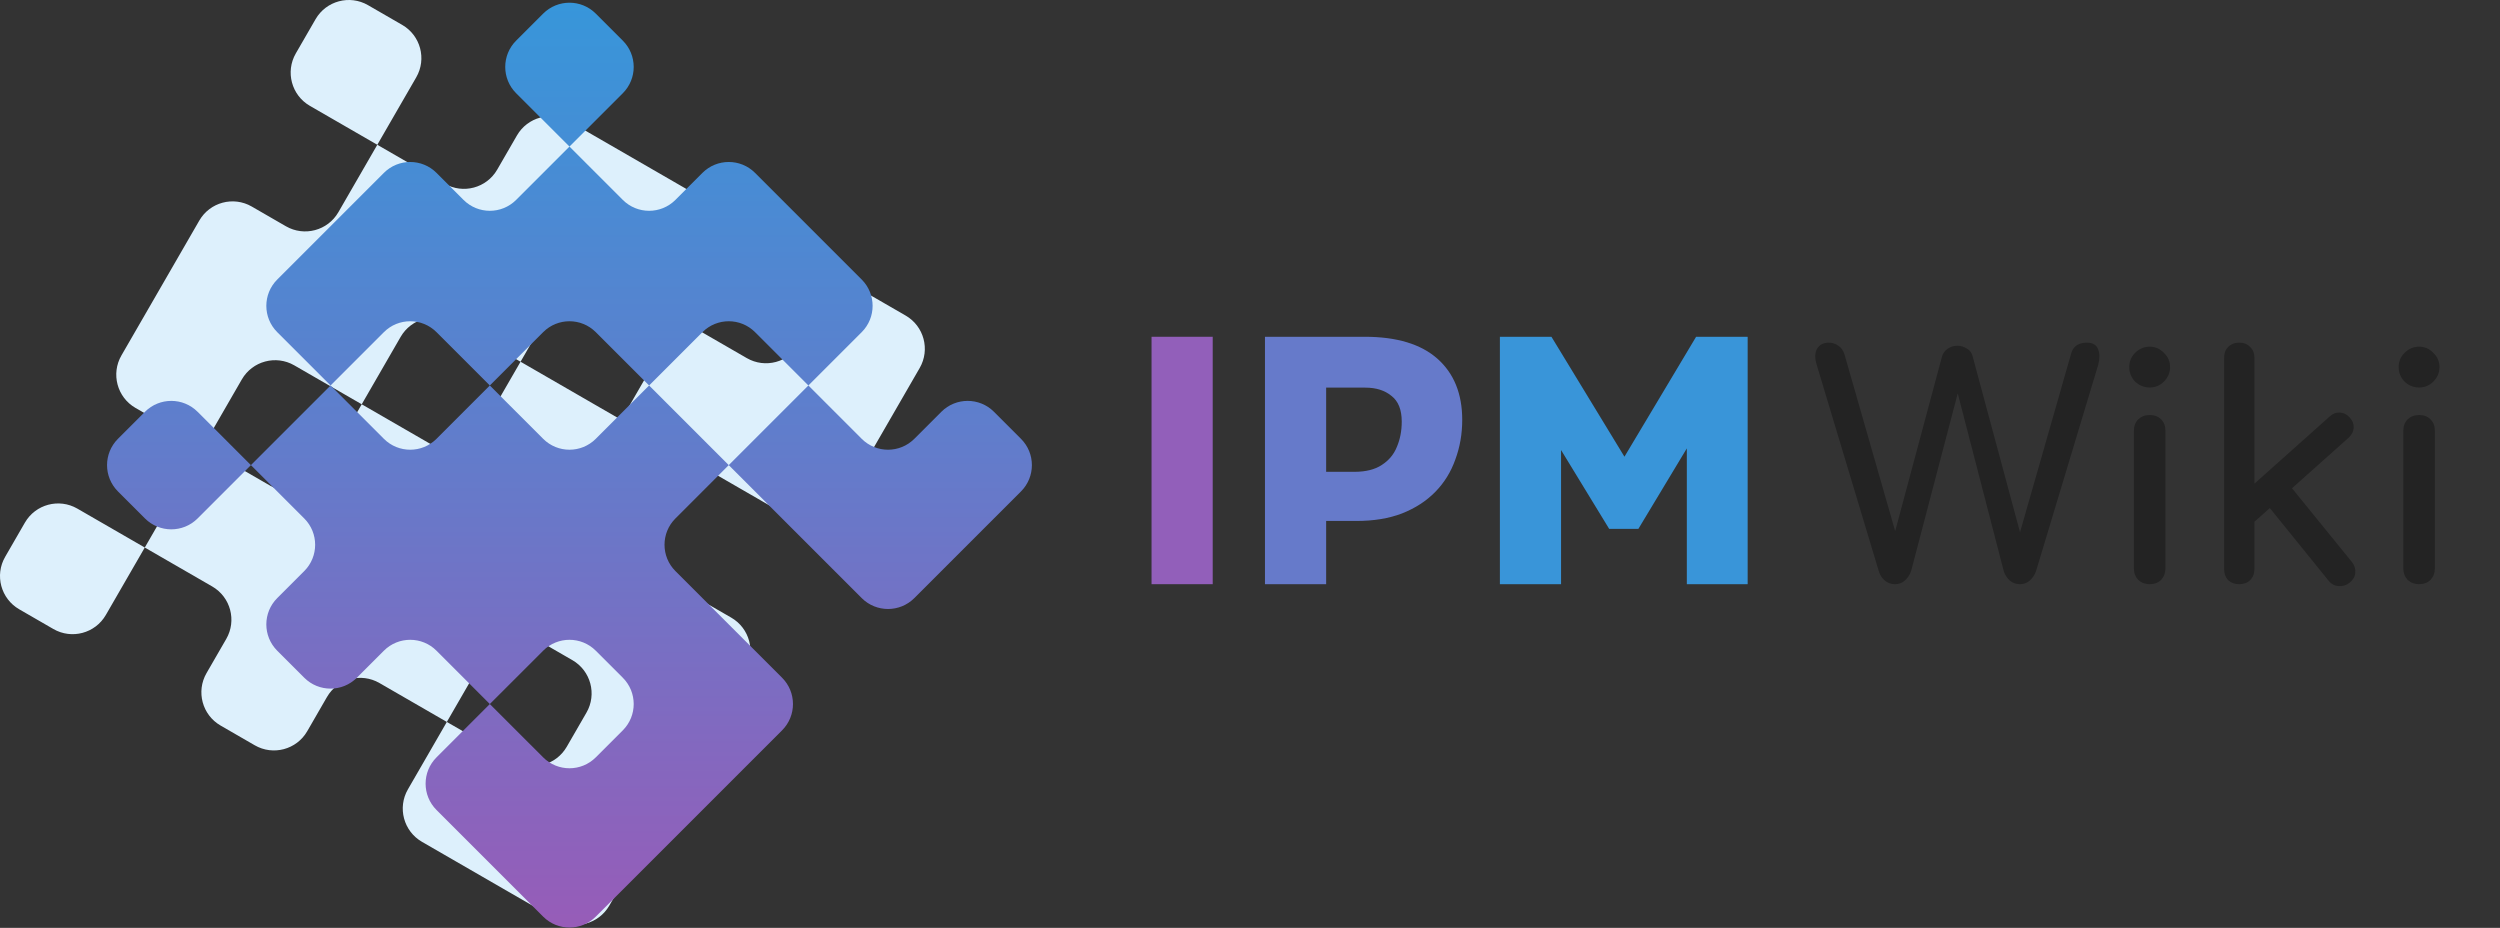 <svg width="291" height="108" viewBox="0 0 291 108" fill="none" xmlns="http://www.w3.org/2000/svg">
<rect x="0" y="0" width="291" height="108" fill="#333333" stroke="none"/>
<path fill-rule="evenodd" clip-rule="evenodd" d="M48.45 9.002C49.684 6.864 48.952 4.131 46.814 2.897L42.836 0.6C40.698 -0.635 37.964 0.098 36.73 2.236L34.433 6.214C33.199 8.352 33.931 11.086 36.069 12.32L43.918 16.852L39.387 24.701C38.152 26.839 35.419 27.571 33.281 26.337L29.302 24.04C27.165 22.806 24.431 23.538 23.197 25.676L14.133 41.375C12.899 43.513 13.631 46.246 15.769 47.481L23.618 52.013L16.852 63.733L9.002 59.201C6.864 57.967 4.131 58.699 2.897 60.837L0.6 64.816C-0.635 66.953 0.098 69.687 2.236 70.921L6.214 73.218C8.352 74.453 11.085 73.72 12.32 71.582L16.852 63.733L24.701 68.264C26.839 69.499 27.571 72.232 26.337 74.371L24.04 78.349C22.806 80.487 23.538 83.22 25.676 84.454L29.654 86.751C31.792 87.986 34.526 87.253 35.76 85.116L38.057 81.137C39.292 78.999 42.025 78.267 44.163 79.501L52.012 84.033L47.48 91.882C46.246 94.02 46.979 96.754 49.117 97.988L64.815 107.051C66.953 108.286 69.687 107.553 70.921 105.416L86.751 77.996C87.986 75.859 87.253 73.125 85.115 71.891L69.417 62.827C67.279 61.593 66.546 58.859 67.781 56.721L72.312 48.872L91.882 60.17C94.02 61.405 96.753 60.672 97.987 58.535L107.051 42.836C108.286 40.698 107.553 37.964 105.416 36.73L101.437 34.433C99.299 33.199 96.565 33.931 95.331 36.069L93.034 40.047C91.8 42.185 89.066 42.918 86.929 41.684L79.079 37.152L83.611 29.302C84.845 27.165 84.113 24.431 81.975 23.197L66.276 14.133C64.138 12.899 61.405 13.631 60.171 15.769L57.873 19.747C56.639 21.885 53.906 22.618 51.768 21.384L43.918 16.852L48.45 9.002ZM60.592 42.105L72.312 48.872L79.079 37.152L71.23 32.62C69.092 31.386 66.358 32.118 65.124 34.256L60.592 42.105ZM42.105 47.059L49.955 51.591C52.092 52.825 54.826 52.093 56.06 49.955L60.592 42.105L52.743 37.574C50.605 36.339 47.871 37.072 46.637 39.209L42.105 47.059ZM42.105 47.059L34.256 42.527C32.118 41.293 29.384 42.025 28.15 44.163L23.618 52.013L31.468 56.544C33.605 57.778 36.339 57.046 37.573 54.908L42.105 47.059ZM52.012 84.033L59.862 88.564C61.999 89.799 64.733 89.066 65.967 86.928L68.264 82.95C69.499 80.813 68.766 78.079 66.629 76.844L62.65 74.548C60.512 73.313 57.778 74.046 56.544 76.183L52.012 84.033Z" fill="#DDF0FC"/>
<path fill-rule="evenodd" clip-rule="evenodd" d="M72.495 10.853C74.186 9.162 74.186 6.42 72.495 4.73L69.348 1.583C67.657 -0.108 64.916 -0.108 63.225 1.583L60.078 4.73C58.387 6.42 58.387 9.162 60.078 10.853L66.287 17.061L60.078 23.269C58.387 24.96 55.646 24.96 53.955 23.269L50.808 20.122C49.117 18.432 46.376 18.432 44.685 20.122L32.269 32.539C30.578 34.23 30.578 36.971 32.269 38.662L38.477 44.87L29.207 54.14L22.999 47.932C21.308 46.241 18.567 46.241 16.876 47.932L13.729 51.079C12.038 52.77 12.038 55.511 13.729 57.202L16.876 60.349C18.567 62.039 21.308 62.039 22.999 60.349L29.207 54.14L35.415 60.349C37.106 62.039 37.106 64.781 35.415 66.472L32.269 69.619C30.578 71.309 30.578 74.05 32.269 75.742L35.415 78.888C37.106 80.579 39.848 80.579 41.539 78.888L44.685 75.742C46.376 74.05 49.117 74.05 50.808 75.742L57.016 81.95L50.808 88.158C49.117 89.849 49.117 92.59 50.808 94.281L63.225 106.697C64.916 108.389 67.657 108.389 69.348 106.697L91.034 85.011C92.725 83.321 92.725 80.579 91.034 78.888L78.618 66.472C76.927 64.781 76.927 62.039 78.618 60.349L84.826 54.14L100.304 69.619C101.995 71.309 104.737 71.309 106.427 69.619L118.844 57.202C120.535 55.511 120.535 52.77 118.844 51.079L115.697 47.932C114.006 46.241 111.265 46.241 109.574 47.932L106.427 51.079C104.737 52.77 101.995 52.77 100.304 51.079L94.096 44.87L100.304 38.662C101.995 36.971 101.995 34.23 100.304 32.539L87.888 20.122C86.197 18.432 83.455 18.432 81.765 20.122L78.618 23.269C76.927 24.96 74.186 24.96 72.495 23.269L66.287 17.061L72.495 10.853ZM75.556 44.87L84.826 54.14L94.096 44.87L87.888 38.662C86.197 36.971 83.455 36.971 81.765 38.662L75.556 44.87ZM57.016 44.87L63.225 51.079C64.916 52.77 67.657 52.77 69.348 51.079L75.556 44.87L69.348 38.662C67.657 36.971 64.916 36.971 63.225 38.662L57.016 44.87ZM57.016 44.87L50.808 38.662C49.117 36.971 46.376 36.971 44.685 38.662L38.477 44.87L44.685 51.079C46.376 52.77 49.117 52.77 50.808 51.079L57.016 44.87ZM57.016 81.95L63.225 88.158C64.916 89.849 67.657 89.849 69.348 88.158L72.495 85.011C74.186 83.321 74.186 80.579 72.495 78.888L69.348 75.742C67.657 74.05 64.916 74.05 63.225 75.742L57.016 81.95Z" fill="url(#paint0_linear_1241_2415)"/>
<path d="M220.576 68C220.144 68 219.76 67.868 219.424 67.604C219.088 67.34 218.848 66.98 218.704 66.524L211.468 42.476C211.228 41.684 211.24 41.06 211.504 40.604C211.792 40.124 212.248 39.884 212.872 39.884C213.28 39.884 213.652 40.004 213.988 40.244C214.324 40.46 214.564 40.808 214.708 41.288L221.008 63.248H220.216L226.048 41.504C226.144 41.144 226.36 40.844 226.696 40.604C227.032 40.364 227.416 40.244 227.848 40.244C228.232 40.244 228.592 40.352 228.928 40.568C229.288 40.76 229.516 41.06 229.612 41.468L235.48 63.248H234.76L241.096 41.108C241.336 40.292 241.948 39.884 242.932 39.884C243.604 39.884 244.036 40.148 244.228 40.676C244.42 41.18 244.42 41.78 244.228 42.476L236.992 66.488C236.824 66.944 236.572 67.316 236.236 67.604C235.924 67.868 235.552 68 235.12 68C234.664 68 234.268 67.856 233.932 67.568C233.62 67.28 233.392 66.932 233.248 66.524L227.452 44.132H228.316L222.448 66.488C222.28 66.944 222.028 67.316 221.692 67.604C221.38 67.868 221.008 68 220.576 68ZM250.221 68C249.693 68 249.249 67.832 248.889 67.496C248.553 67.136 248.385 66.692 248.385 66.164V50.144C248.385 49.592 248.553 49.148 248.889 48.812C249.249 48.476 249.693 48.308 250.221 48.308C250.773 48.308 251.217 48.476 251.553 48.812C251.889 49.148 252.057 49.592 252.057 50.144V66.164C252.057 66.692 251.889 67.136 251.553 67.496C251.217 67.832 250.773 68 250.221 68ZM250.221 45.104C249.573 45.104 249.009 44.876 248.529 44.42C248.073 43.94 247.845 43.376 247.845 42.728C247.845 42.08 248.073 41.528 248.529 41.072C249.009 40.592 249.573 40.352 250.221 40.352C250.869 40.352 251.421 40.592 251.877 41.072C252.357 41.528 252.597 42.08 252.597 42.728C252.597 43.376 252.357 43.94 251.877 44.42C251.421 44.876 250.869 45.104 250.221 45.104ZM262.344 60.8L260.112 58.352L271.164 48.488C271.524 48.152 271.92 47.996 272.352 48.02C272.808 48.044 273.192 48.236 273.504 48.596C273.84 48.956 273.996 49.352 273.972 49.784C273.948 50.216 273.756 50.6 273.396 50.936L262.344 60.8ZM260.652 68C260.124 68 259.692 67.844 259.356 67.532C259.044 67.196 258.888 66.764 258.888 66.236V41.648C258.888 41.12 259.044 40.7 259.356 40.388C259.692 40.052 260.124 39.884 260.652 39.884C261.18 39.884 261.6 40.052 261.912 40.388C262.248 40.7 262.416 41.12 262.416 41.648V66.236C262.416 66.764 262.248 67.196 261.912 67.532C261.6 67.844 261.18 68 260.652 68ZM273.504 67.82C273.12 68.132 272.688 68.264 272.208 68.216C271.752 68.192 271.368 67.988 271.056 67.604L263.748 58.568L266.268 56.192L273.756 65.408C274.068 65.792 274.2 66.212 274.152 66.668C274.128 67.1 273.912 67.484 273.504 67.82ZM281.581 68C281.053 68 280.609 67.832 280.249 67.496C279.913 67.136 279.745 66.692 279.745 66.164V50.144C279.745 49.592 279.913 49.148 280.249 48.812C280.609 48.476 281.053 48.308 281.581 48.308C282.133 48.308 282.577 48.476 282.913 48.812C283.249 49.148 283.417 49.592 283.417 50.144V66.164C283.417 66.692 283.249 67.136 282.913 67.496C282.577 67.832 282.133 68 281.581 68ZM281.581 45.104C280.933 45.104 280.369 44.876 279.889 44.42C279.433 43.94 279.205 43.376 279.205 42.728C279.205 42.08 279.433 41.528 279.889 41.072C280.369 40.592 280.933 40.352 281.581 40.352C282.229 40.352 282.781 40.592 283.237 41.072C283.717 41.528 283.957 42.08 283.957 42.728C283.957 43.376 283.717 43.94 283.237 44.42C282.781 44.876 282.229 45.104 281.581 45.104Z" fill="#232323"/>
<path d="M134.04 39.2H141.16V68H134.04V39.2Z" fill="#925FBA"/>
<path d="M151.083 60.64V54.92H157.643C158.976 54.92 160.043 54.653 160.843 54.12C161.67 53.587 162.256 52.88 162.603 52C162.976 51.12 163.163 50.147 163.163 49.08C163.163 47.693 162.763 46.693 161.963 46.08C161.19 45.44 160.176 45.12 158.923 45.12H151.083V39.2H158.843C162.576 39.2 165.403 40.053 167.323 41.76C169.243 43.467 170.203 45.84 170.203 48.88C170.203 50.507 169.936 52.04 169.403 53.48C168.896 54.92 168.123 56.173 167.083 57.24C166.043 58.307 164.75 59.147 163.203 59.76C161.683 60.347 159.91 60.64 157.883 60.64H151.083ZM147.243 68V39.2H154.363V68H147.243Z" fill="#667ACA"/>
<path d="M174.587 68V39.2H180.587L190.547 55.56L187.627 55.6L197.427 39.2H203.427V68H196.347V49.4L197.787 49.8L190.707 61.56H187.307L180.227 49.96L181.707 49.56V68H174.587Z" fill="#3995D9"/>
<defs>
<linearGradient id="paint0_linear_1241_2415" x1="66.286" y1="0.315" x2="66.286" y2="107.966" gradientUnits="userSpaceOnUse">
<stop stop-color="#3796DA"/>
<stop offset="0.484" stop-color="#627CCB"/>
<stop offset="1" stop-color="#975CB8"/>
</linearGradient>
</defs>
</svg>
